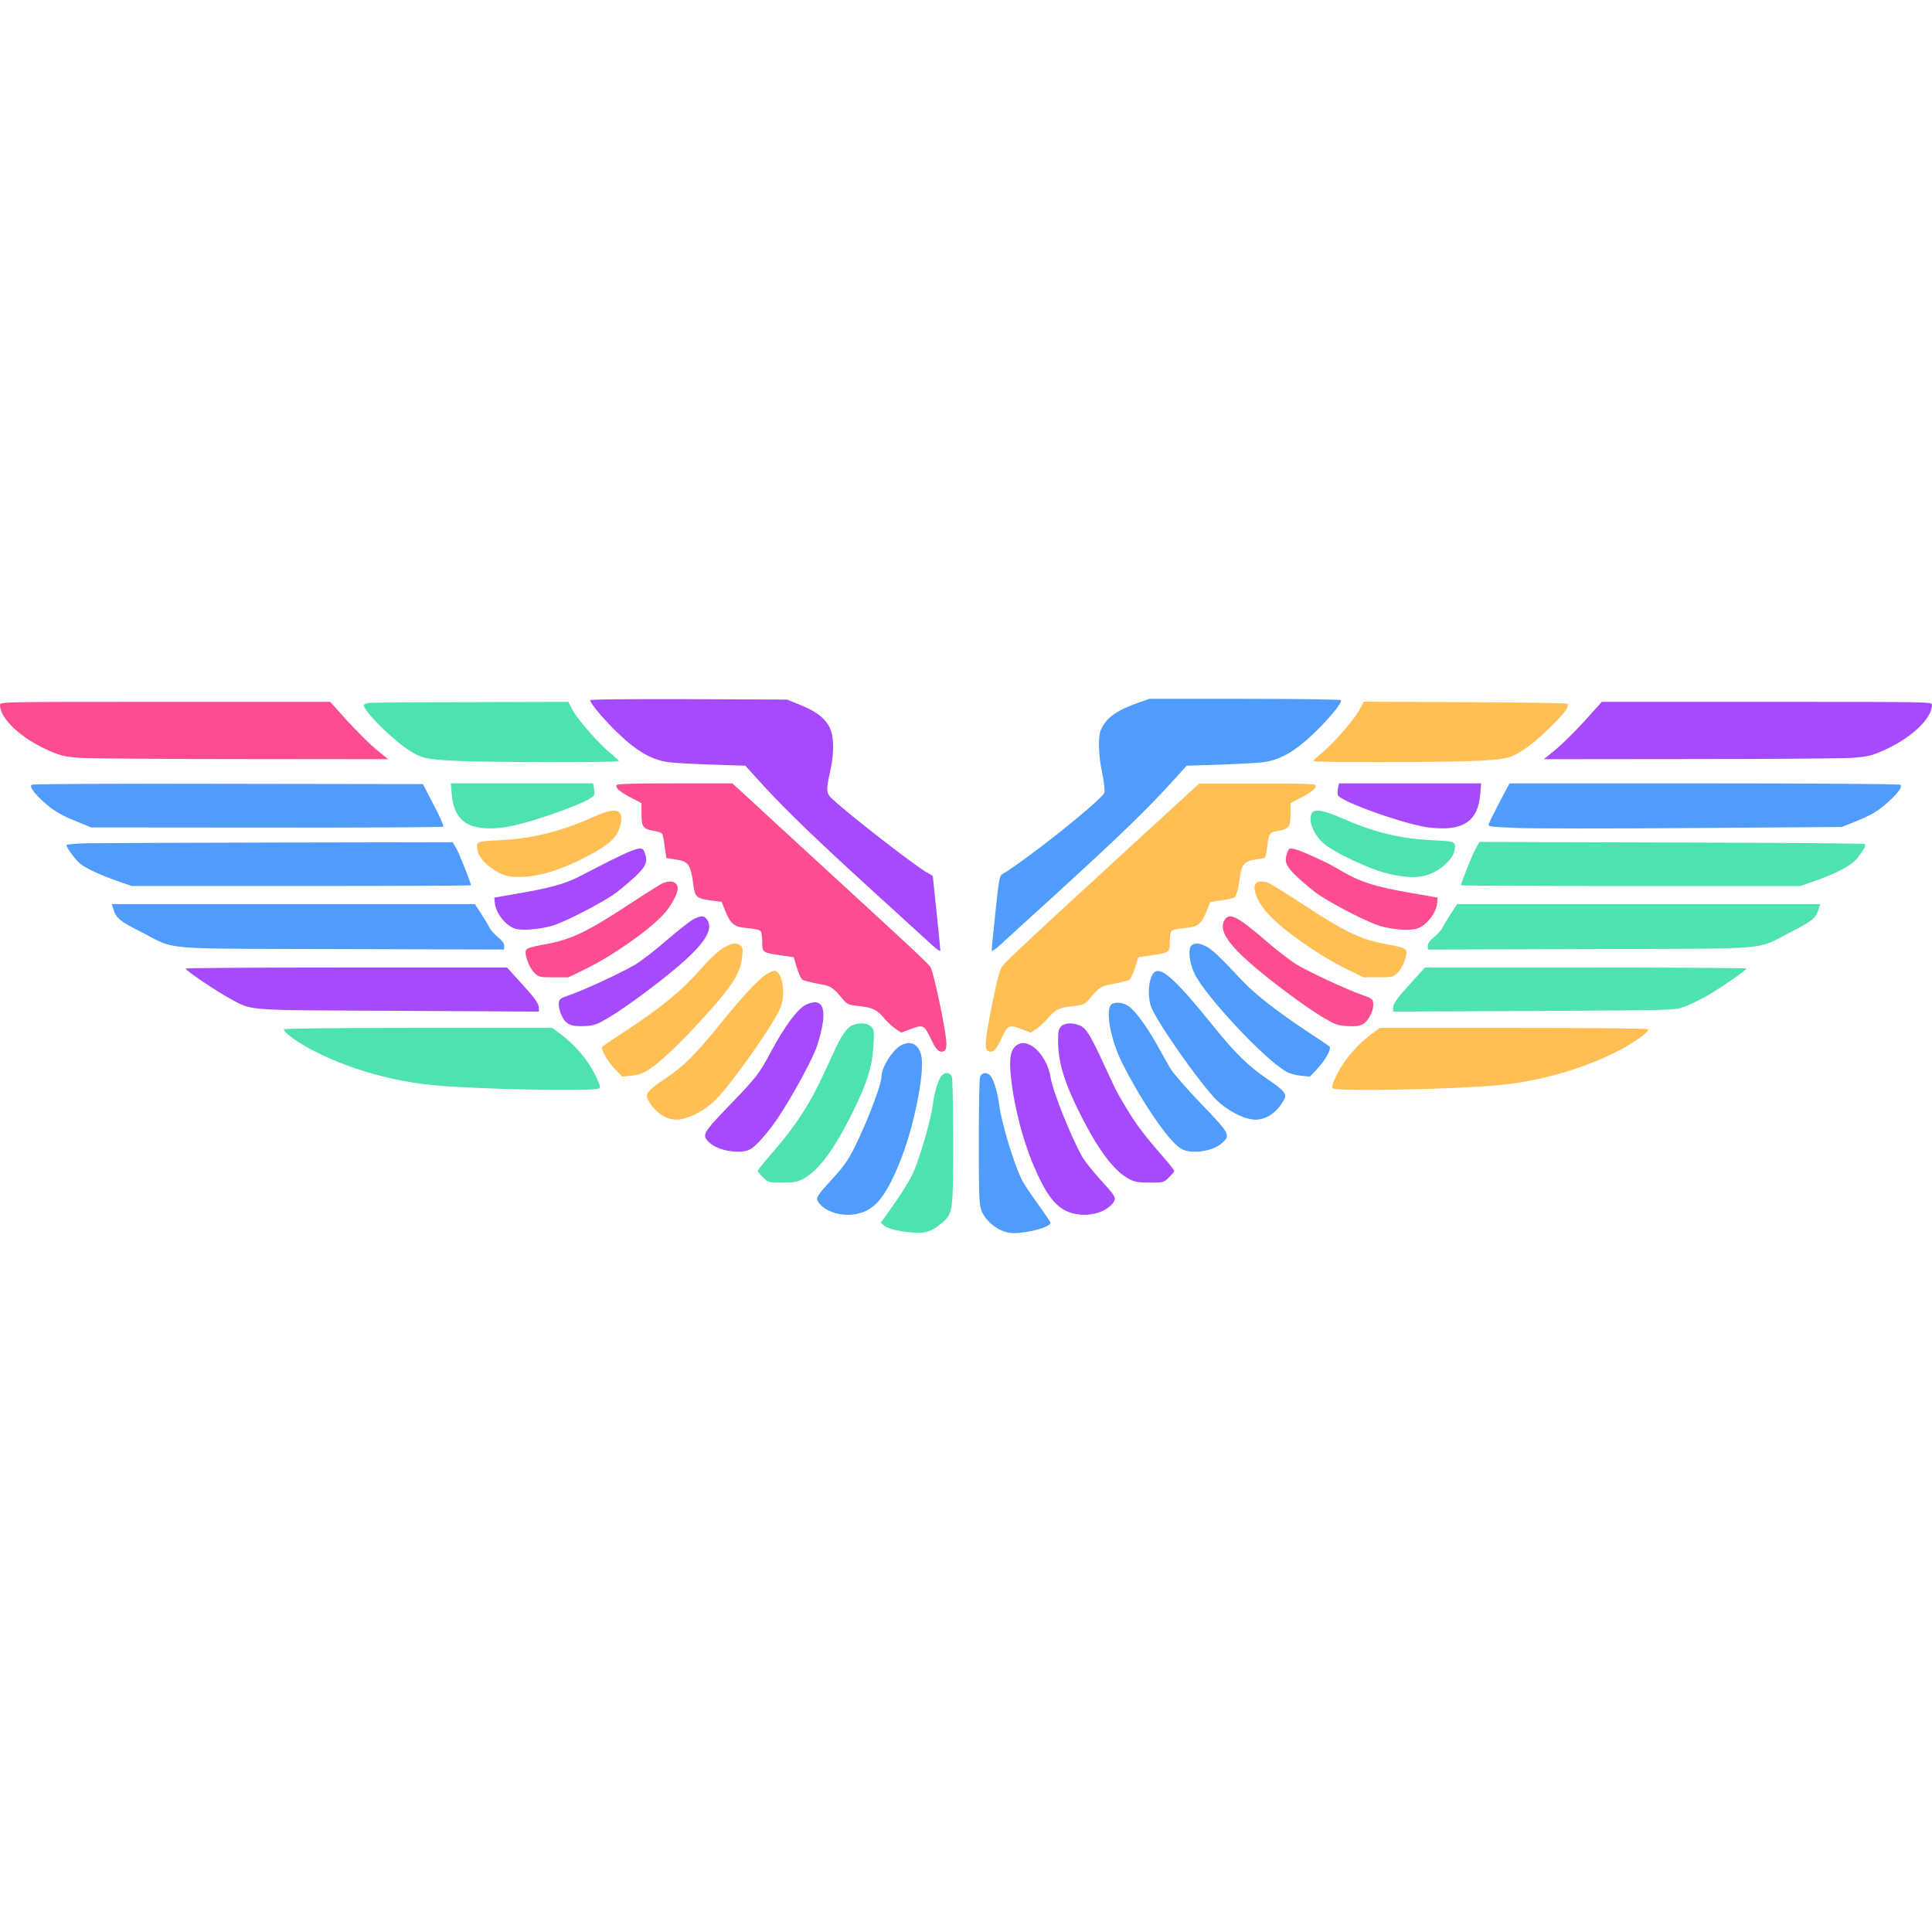
<svg
    xmlns="http://www.w3.org/2000/svg"
    viewBox="0 0 1280 640"
    preserveAspectRatio="xMidYMid meet"
    width="1em"
    height="1em"
    version="1"
    fill="none"
    class="wings-icon"
>
    <g
        transform="translate(0,640) scale(0.1,-0.1)"
        fill="#000000"
        stroke="none"
    >
    <path fill="#a54afd" d="M3910 4961 c0 -21 97 -136 190 -224 124 -118 222 -173 332 -187 40 -5 170 -12 289 -16 l217 -7 118 -130 c160 -174 346 -353 734 -707 179 -163 351 -320 383 -349 34 -32 57 -47 57 -38 0 8 -11 122 -25 253 -14 131 -25 239 -25 240 0 1 -19 13 -43 26 -78 44 -507 377 -619 481 -45 41 -47 58 -17 190 29 132 24 248 -14 305 -36 56 -91 94 -191 134 l-81 33 -652 3 c-397 1 -653 -1 -653 -7z" />
    <path fill="#4f9cfd" d="M7533 4941 c-137 -48 -206 -99 -240 -178 -19 -48 -16 -164 9 -283 12 -58 19 -117 15 -131 -11 -43 -502 -436 -681 -544 -13 -8 -21 -55 -41 -249 -14 -131 -25 -245 -25 -253 0 -9 23 6 58 38 31 29 205 187 386 352 393 359 571 531 730 704 l118 130 217 7 c119 4 249 11 289 16 110 14 208 69 332 187 103 98 194 208 184 224 -3 5 -272 9 -637 9 l-632 0 -82 -29z" />
    <path fill="#fc4d91" d="M0 4930 c0 -93 145 -227 333 -307 70 -30 99 -37 197 -44 63 -4 549 -8 1078 -8 l964 -1 -79 64 c-43 36 -129 121 -192 190 l-113 126 -1094 0 c-1093 0 -1094 0 -1094 -20z" />
    <path fill="#4de2ae" d="M2443 4943 c-18 -2 -33 -9 -33 -15 0 -37 170 -209 283 -287 93 -64 123 -71 310 -81 201 -11 1097 -13 1097 -2 0 4 -25 27 -56 52 -76 62 -218 224 -251 287 l-28 53 -645 -2 c-355 0 -660 -3 -677 -5z" />
    <path fill="#ffbf55" d="M9007 4898 c-33 -64 -175 -226 -251 -288 -31 -25 -56 -48 -56 -52 0 -11 896 -9 1097 2 195 10 219 17 332 97 74 53 228 205 250 246 8 15 11 30 7 34 -4 5 -310 9 -679 11 l-672 3 -28 -53z" />
    <path fill="#a54afd" d="M10499 4824 c-63 -69 -149 -154 -192 -190 l-79 -64 964 1 c529 0 1015 4 1078 8 98 7 127 14 197 44 188 80 333 214 333 307 0 20 -1 20 -1094 20 l-1094 0 -113 -126z" />
    <path fill="#4f9cfd" d="M211 4401 c-18 -12 10 -52 81 -116 65 -58 113 -87 224 -131 l88 -36 1162 -1 c639 -1 1166 2 1171 6 4 5 -24 70 -64 145 l-71 137 -1289 2 c-733 2 -1294 -1 -1302 -6z" />
    <path fill="#4de2ae" d="M2993 4339 c15 -184 117 -249 343 -221 155 20 571 167 599 212 4 6 4 27 1 46 l-7 34 -471 0 -471 0 6 -71z" />
    <path fill="#fc4d91" d="M4085 4399 c-11 -17 21 -45 96 -84 l69 -36 0 -74 c0 -85 11 -98 88 -111 23 -4 45 -12 49 -18 4 -6 12 -44 17 -86 l11 -75 55 -8 c93 -13 106 -32 125 -178 9 -71 22 -81 109 -94 l77 -10 24 -60 c37 -90 59 -107 150 -114 51 -5 79 -12 85 -21 6 -8 10 -41 10 -73 0 -68 2 -69 128 -87 l81 -12 20 -68 c12 -37 27 -73 35 -79 8 -7 54 -19 103 -28 93 -17 97 -20 173 -110 22 -26 34 -31 95 -38 93 -9 125 -24 171 -79 21 -26 56 -58 77 -72 l38 -25 55 20 c91 35 96 32 140 -59 37 -79 56 -96 88 -84 12 4 16 19 16 53 0 71 -86 480 -106 505 -29 36 -123 124 -620 580 -264 242 -527 484 -585 538 l-107 98 -380 0 c-258 0 -383 -3 -387 -11z" />
    <path fill="#ffbf55" d="M7463 3967 c-657 -603 -797 -734 -823 -769 -16 -21 -34 -88 -66 -246 -49 -244 -54 -307 -25 -317 33 -10 47 4 86 85 43 91 48 94 139 59 l55 -20 38 25 c21 14 56 46 77 72 46 55 78 70 171 79 61 7 73 12 95 38 76 90 80 93 173 110 49 9 95 21 102 27 7 6 23 41 35 79 l22 69 80 12 c126 18 128 19 128 87 0 32 4 65 10 73 6 9 34 16 85 21 91 7 113 24 150 114 l24 60 73 10 c40 6 79 14 85 18 15 9 29 61 38 141 9 75 34 102 101 111 27 4 54 8 61 10 6 2 14 34 18 72 10 89 16 99 67 107 77 13 88 26 88 111 l0 74 69 36 c75 39 107 67 96 84 -4 8 -129 11 -388 10 l-382 0 -482 -442z" />
    <path fill="#a54afd" d="M8864 4376 c-3 -19 -3 -40 1 -46 28 -45 444 -192 599 -212 226 -28 328 37 343 221 l6 71 -471 0 -471 0 -7 -34z" />
    <path fill="#4f9cfd" d="M9934 4284 c-36 -69 -68 -134 -71 -144 -4 -16 8 -18 174 -25 98 -5 625 -5 1172 -1 l993 7 85 34 c108 43 157 72 221 130 71 64 99 104 81 116 -8 5 -576 9 -1301 9 l-1287 0 -67 -126z" />
    <path fill="#ffbf55" d="M3935 4189 c-224 -100 -406 -145 -632 -156 -148 -7 -150 -8 -139 -69 10 -49 66 -107 138 -144 52 -26 72 -30 138 -30 116 0 251 38 405 114 193 95 252 149 269 248 16 89 -38 100 -179 37z" />
    <path fill="#4de2ae" d="M8690 4210 c-26 -49 18 -150 89 -206 75 -59 294 -161 405 -189 142 -36 234 -34 314 5 72 37 128 95 138 144 11 61 9 62 -139 69 -226 11 -390 51 -618 151 -118 51 -172 58 -189 26z" />
    <path fill="#4f9cfd" d="M573 4013 c-73 -2 -133 -7 -133 -12 0 -17 64 -103 94 -126 40 -30 133 -73 249 -114 l89 -31 1124 0 c618 0 1124 2 1124 5 0 17 -76 206 -96 243 l-25 42 -1147 -2 c-631 -1 -1207 -4 -1279 -5z" />
    <path fill="#4de2ae" d="M9777 3978 c-21 -37 -97 -226 -97 -243 0 -3 506 -5 1124 -5 l1124 0 89 31 c150 52 247 104 286 151 42 52 61 87 52 96 -4 4 -580 9 -1280 10 l-1273 4 -25 -44z" />
    <path fill="#a54afd" d="M4175 3960 c-27 -11 -95 -43 -150 -71 -55 -28 -138 -71 -185 -95 -98 -50 -190 -76 -410 -114 l-155 -27 3 -32 c6 -75 80 -164 148 -177 62 -11 192 5 263 33 113 44 323 156 395 210 37 28 97 79 132 113 68 66 77 94 54 154 -11 31 -28 32 -95 6z" />
    <path fill="#fc4d91" d="M8530 3956 c-23 -62 -14 -89 54 -156 35 -34 95 -85 132 -113 73 -55 282 -166 396 -211 73 -29 198 -44 262 -32 68 13 142 101 148 177 l3 32 -165 29 c-257 44 -351 75 -490 158 -78 47 -254 127 -298 136 -28 6 -33 3 -42 -20z" />
    <path fill="#fc4d91" d="M4392 3749 c-13 -5 -112 -67 -220 -138 -291 -191 -394 -239 -576 -270 -67 -12 -103 -23 -110 -34 -15 -24 18 -117 55 -153 29 -28 34 -29 128 -29 l97 0 115 56 c183 90 416 254 516 362 47 51 93 135 93 170 0 43 -42 59 -98 36z" />
    <path fill="#ffbf55" d="M8322 3748 c-30 -30 8 -126 81 -205 100 -108 333 -272 516 -362 l115 -56 97 0 c94 0 99 1 128 29 37 36 70 129 55 153 -7 11 -43 22 -110 34 -182 31 -285 79 -576 270 -108 71 -208 133 -223 139 -35 13 -68 13 -83 -2z" />
    <path fill="#4f9cfd" d="M751 3578 c17 -60 43 -82 185 -153 239 -122 90 -109 1327 -113 l1077 -3 0 25 c0 17 -13 34 -40 56 -22 18 -48 46 -57 64 -8 17 -34 59 -56 94 l-41 62 -1202 0 -1203 0 10 -32z" />
    <path fill="#4de2ae" d="M9613 3548 c-22 -35 -48 -77 -56 -94 -9 -18 -35 -46 -57 -64 -27 -22 -40 -39 -40 -56 l0 -25 1078 3 c1236 4 1087 -9 1326 113 142 71 168 93 185 153 l10 32 -1203 0 -1202 0 -41 -62z" />
    <path fill="#a54afd" d="M4595 3510 c-22 -11 -103 -75 -180 -141 -77 -67 -171 -139 -210 -162 -89 -52 -328 -163 -425 -197 -70 -24 -75 -28 -78 -58 -2 -17 6 -51 17 -76 27 -62 63 -79 155 -74 66 4 78 8 170 63 111 68 308 213 443 328 182 154 243 250 197 315 -19 27 -38 28 -89 2z" />
    <path fill="#fc4d91" d="M8116 3509 c-46 -66 14 -161 197 -316 135 -115 332 -260 443 -328 92 -55 104 -59 170 -63 51 -3 79 0 102 12 37 19 75 92 70 137 -3 31 -7 34 -78 59 -97 34 -336 145 -425 197 -39 23 -128 91 -200 153 -194 167 -246 195 -279 149z" />
    <path fill="#ffbf55" d="M4793 3320 c-29 -17 -80 -63 -120 -107 -153 -175 -273 -275 -543 -453 -69 -45 -131 -87 -137 -92 -18 -14 26 -93 84 -154 l45 -47 59 6 c37 3 75 14 102 30 71 42 206 166 347 321 221 241 275 324 287 438 5 52 4 63 -12 74 -28 21 -55 17 -112 -16z" />
    <path fill="#4f9cfd" d="M7895 3337 c-26 -20 -16 -116 20 -190 73 -148 456 -558 602 -644 27 -16 65 -27 102 -30 l59 -6 45 47 c58 61 102 140 84 154 -6 5 -68 47 -137 92 -205 136 -350 248 -435 338 -161 171 -203 210 -243 231 -48 24 -71 26 -97 8z" />
    <path fill="#a54afd" d="M1230 3183 c0 -13 203 -150 292 -198 157 -83 71 -77 1116 -82 l932 -5 0 24 c0 30 -27 67 -131 180 l-80 88 -1065 0 c-585 0 -1064 -3 -1064 -7z" />
    <path fill="#4de2ae" d="M9361 3102 c-104 -113 -131 -150 -131 -180 l0 -24 933 4 c924 5 932 5 991 26 33 12 93 40 135 63 83 45 281 180 281 192 0 4 -479 7 -1064 7 l-1065 0 -80 -88z" />
    <path fill="#ffbf55" d="M5091 3153 c-52 -26 -150 -129 -308 -323 -176 -218 -251 -293 -376 -376 -113 -76 -134 -101 -116 -136 48 -92 129 -144 209 -135 71 8 171 62 236 125 112 109 413 540 440 629 25 84 10 200 -29 225 -16 10 -17 10 -56 -9z" />
    <path fill="#4f9cfd" d="M7653 3162 c-40 -25 -54 -141 -29 -226 27 -88 322 -510 435 -623 69 -68 168 -121 241 -130 80 -9 161 43 209 135 18 35 -3 60 -117 136 -115 77 -213 173 -348 341 -241 300 -344 397 -391 367z" />
    <path fill="#a54afd" d="M5345 2946 c-58 -25 -144 -140 -241 -321 -73 -137 -95 -166 -271 -348 -179 -186 -186 -198 -133 -247 59 -55 204 -79 269 -45 38 19 120 112 186 210 99 149 232 394 259 478 73 229 49 324 -69 273z" />
    <path fill="#4f9cfd" d="M7365 2947 c-45 -34 -7 -240 73 -396 127 -251 300 -504 381 -558 65 -44 216 -24 281 37 53 49 47 60 -142 257 -95 99 -187 204 -204 234 -17 30 -60 105 -94 167 -66 116 -136 211 -180 244 -36 26 -90 33 -115 15z" />
    <path fill="#4de2ae" d="M5644 2806 c-36 -16 -74 -74 -129 -196 -144 -322 -220 -443 -432 -687 -35 -40 -63 -77 -63 -81 0 -4 16 -24 36 -43 35 -34 36 -34 127 -34 77 0 99 4 137 24 103 55 206 193 331 446 96 195 129 303 136 441 5 94 4 103 -16 123 -25 25 -79 28 -127 7z" />
    <path fill="#a54afd" d="M7030 2800 c-16 -16 -20 -33 -20 -94 0 -144 42 -281 151 -496 118 -233 221 -369 319 -421 38 -20 60 -24 137 -24 91 0 92 0 127 34 20 19 36 39 36 43 0 4 -28 41 -63 81 -163 187 -206 247 -314 437 -11 20 -50 103 -88 185 -89 194 -119 244 -161 261 -48 20 -100 18 -124 -6z" />
    <path fill="#4de2ae" d="M1880 2781 c0 -24 106 -98 224 -156 224 -111 501 -189 761 -214 285 -28 1070 -43 1104 -22 11 7 6 25 -28 94 -48 97 -133 196 -225 264 l-58 43 -889 0 c-516 0 -889 -4 -889 -9z" />
    <path fill="#ffbf55" d="M9084 2747 c-94 -69 -180 -171 -226 -265 -33 -68 -38 -86 -27 -93 34 -21 820 -6 1104 22 260 25 537 103 761 214 118 58 224 132 224 156 0 5 -373 9 -889 9 l-889 0 -58 -43z" />
    <path fill="#4f9cfd" d="M5964 2671 c-56 -34 -123 -144 -124 -202 0 -54 -89 -288 -175 -464 -45 -90 -72 -129 -142 -206 -110 -120 -117 -132 -104 -158 32 -58 133 -98 226 -88 139 14 215 98 317 349 89 219 162 571 144 692 -13 87 -73 119 -142 77z" />
    <path fill="#a54afd" d="M6725 2666 c-35 -35 -41 -100 -22 -247 22 -169 74 -368 135 -517 103 -251 179 -335 317 -349 93 -10 194 30 226 88 13 26 6 38 -99 153 -45 49 -95 113 -112 142 -76 136 -194 430 -209 524 -27 163 -161 281 -236 206z" />
    <path fill="#4de2ae" d="M6238 2473 c-22 -26 -46 -106 -59 -198 -12 -87 -60 -261 -109 -396 -29 -80 -76 -158 -200 -332 l-35 -49 23 -18 c26 -22 100 -39 197 -47 79 -6 123 10 189 68 69 60 71 75 71 529 0 223 -4 417 -8 433 -9 32 -45 37 -69 10z" />
    <path fill="#4f9cfd" d="M6493 2463 c-5 -16 -8 -210 -8 -433 0 -367 2 -409 18 -452 31 -79 128 -148 211 -148 99 0 246 41 246 69 0 4 -34 55 -75 112 -42 57 -89 127 -106 156 -52 91 -142 381 -159 513 -12 86 -36 167 -58 193 -24 27 -60 22 -69 -10z" />
    </g>
</svg>